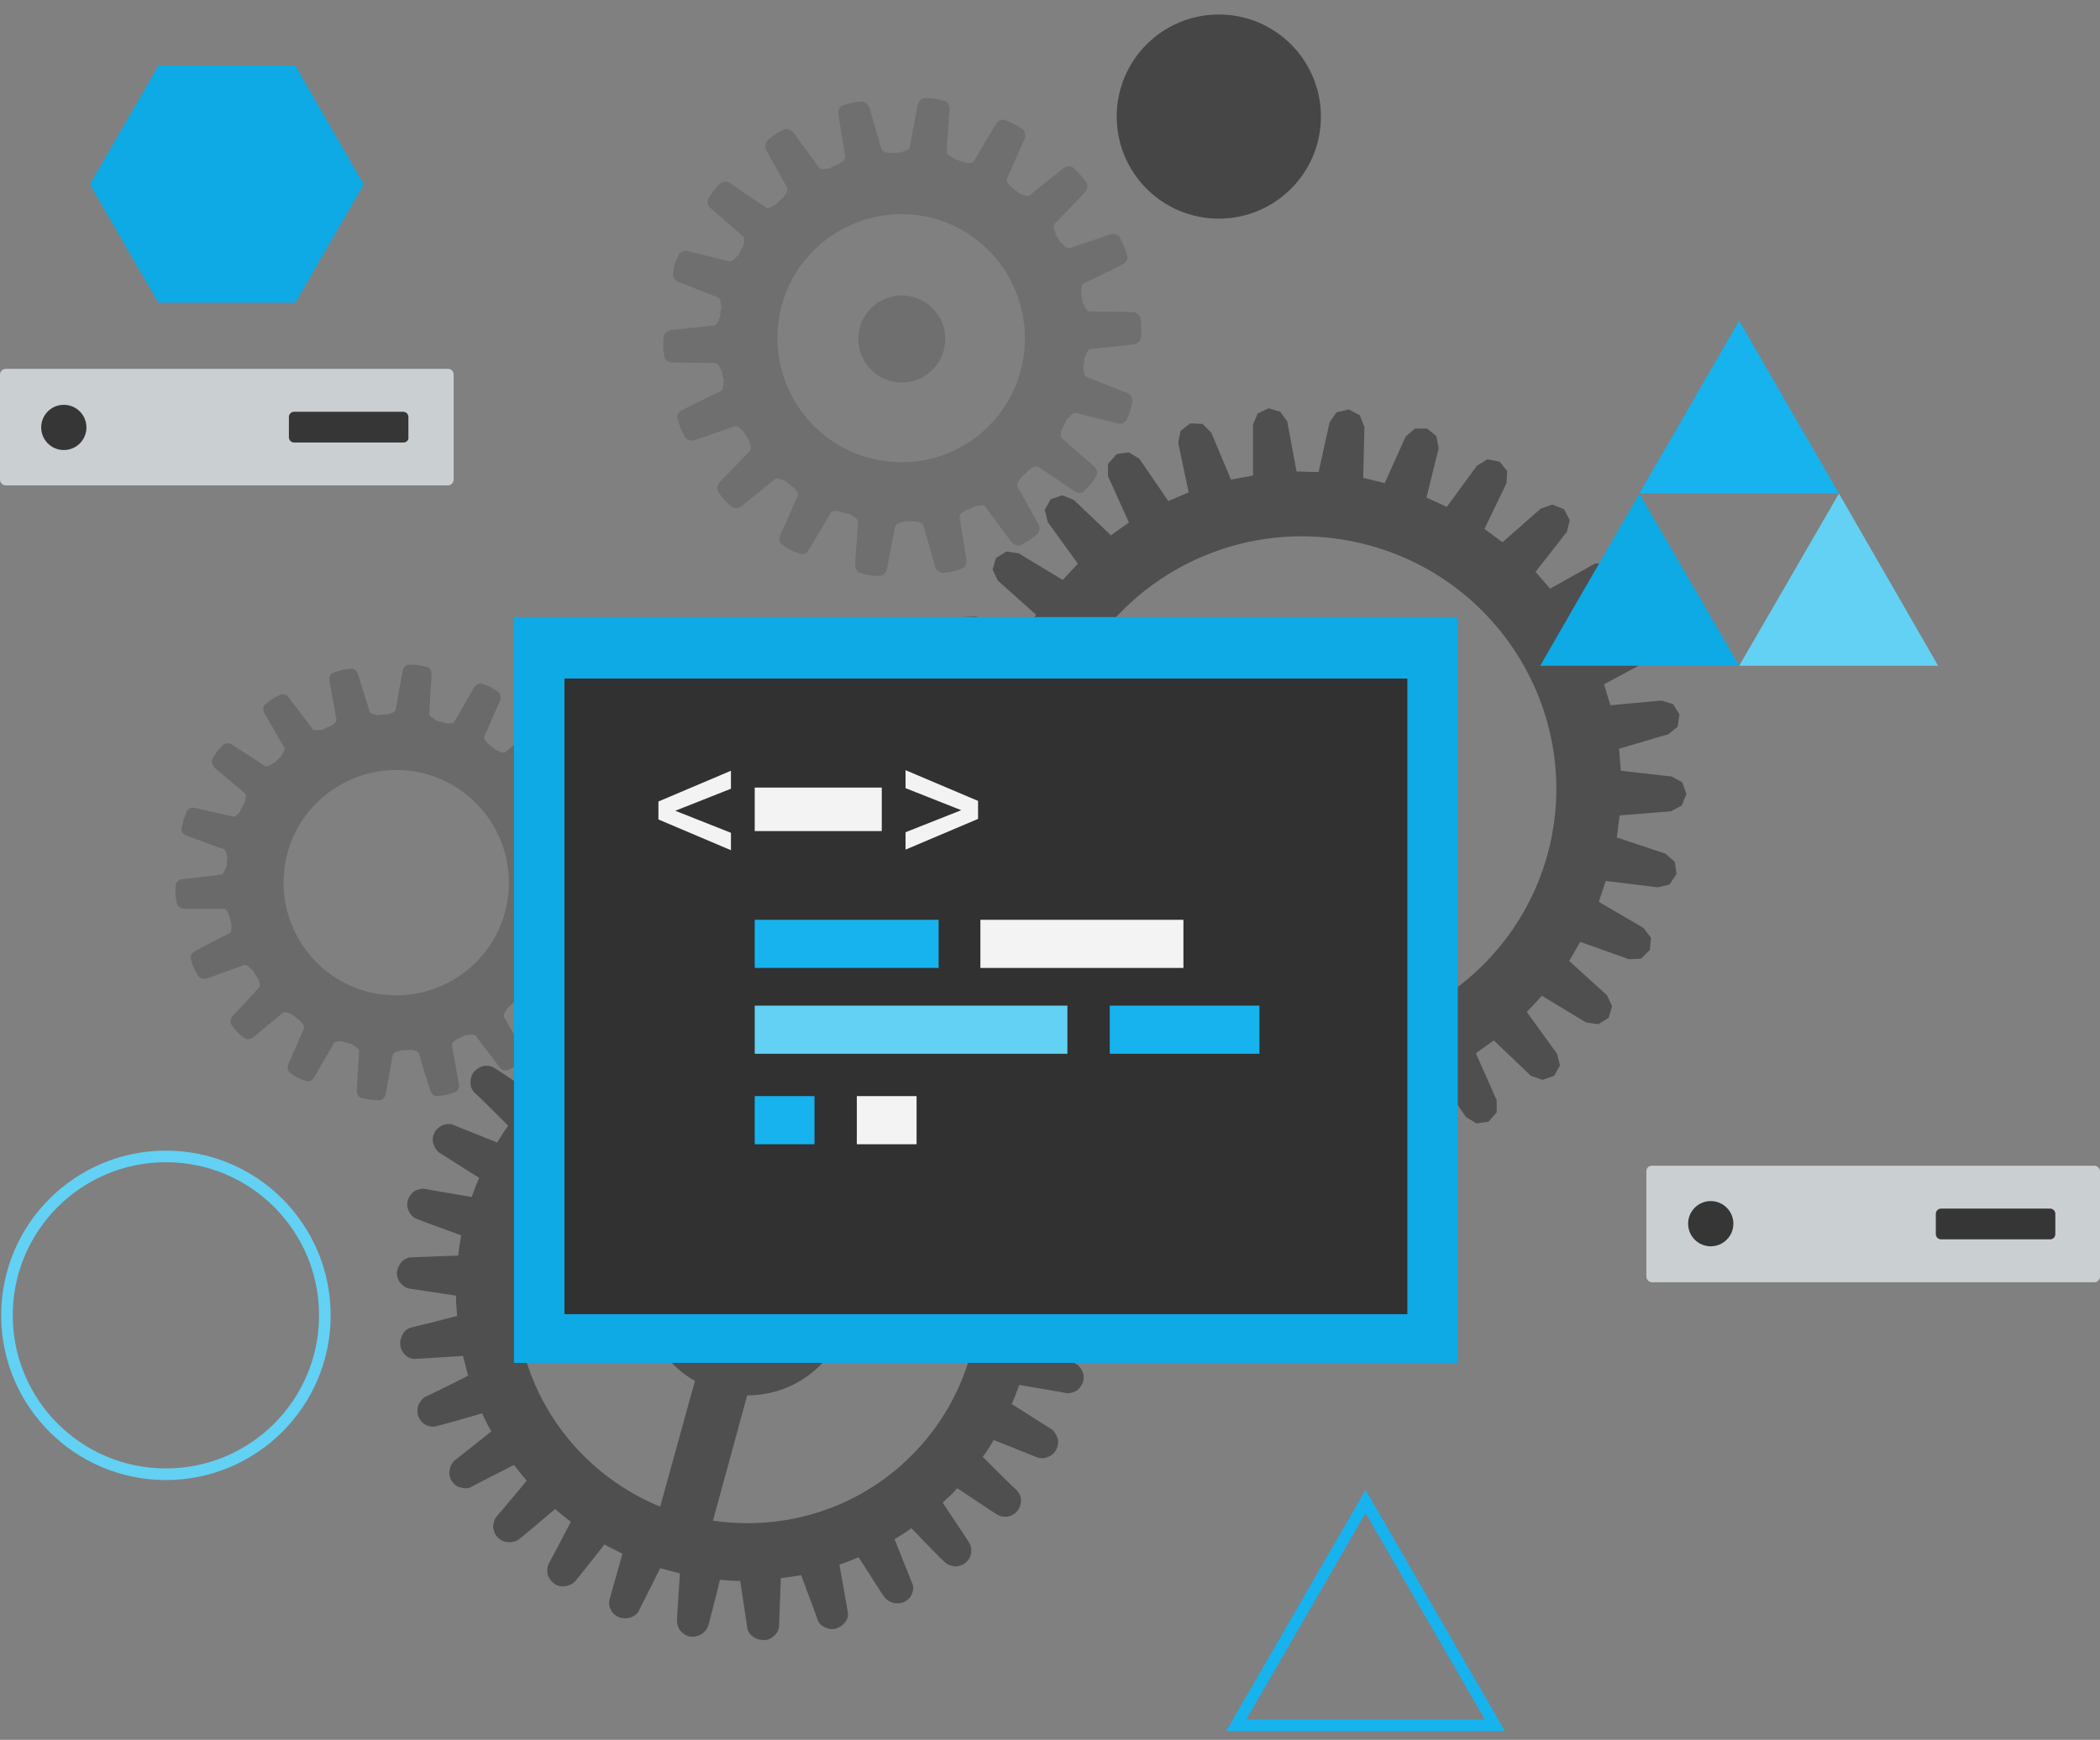 <?xml version="1.0" encoding="utf-8"?>
<!-- Generator: Adobe Illustrator 19.2.1, SVG Export Plug-In . SVG Version: 6.00 Build 0)  -->
<!DOCTYPE svg PUBLIC "-//W3C//DTD SVG 1.1//EN" "http://www.w3.org/Graphics/SVG/1.1/DTD/svg11.dtd">
<svg version="1.1" id="Layer_1" xmlns="http://www.w3.org/2000/svg" xmlns:xlink="http://www.w3.org/1999/xlink" x="0px" y="0px"
	 viewBox="0 0 362 300" style="enable-background:new 0 0 362 300;" xml:space="preserve">
<rect x="0" y="0" width="362" height="300" fill="#808080" stroke="none"/>
<style type="text/css">
	.st0{opacity:0.9;}
	.st1{fill:#444444;}
	.st2{opacity:0.9;fill:#444444;}
	.st3{opacity:0.3;}
	.st4{opacity:0.4;}
	.st5{fill:#3F3F3F;}
	.st6{fill:none;stroke:#5FD9FF;stroke-width:2;stroke-miterlimit:10;}
	.st7{fill:none;stroke:#0AB8FA;stroke-width:2;stroke-miterlimit:10;}
	.st8{fill:#00AEEF;}
	.st9{fill:#5FD9FF;}
	.st10{fill:#0AB8FA;}
	.st11{fill:#282828;}
	.st12{fill:#FFFFFF;}
	.st13{fill:#D2D7D9;}
	.st14{fill:#2E2D2F;}
</style>
<g class="st0">
	<g>
		<g>
			<path class="st1" d="M228.9,117c-10.5-2.4-21,4-23.4,14.5c-2.4,10.4,4.2,20.8,14.7,23.3c10.5,2.4,21-4.1,23.4-14.5
				C246,129.8,239.4,119.4,228.9,117z M222.4,145.2c-5.2-1.2-8.5-6.4-7.3-11.6c1.2-5.2,6.4-8.4,11.7-7.2c5.3,1.2,8.5,6.4,7.3,11.6
				C232.9,143.2,227.6,146.4,222.4,145.2z"/>
			<path class="st2" d="M285.8,153l2-0.5l1.2-1.8l-0.3-2.1l-1.6-1.4l-8.4-2.8l0.5-3.8l8.8-0.7l1.9-1l0.8-2l-0.7-2l-1.8-1l-8.8-1
				l-0.3-3.8l8.5-2.5l1.6-1.3l0.3-2.1l-1.1-1.8l-2-0.6l-8.8,0.8l-1.1-3.6l7.8-4.2l1.3-1.6l-0.1-2.1l-1.5-1.5l-2.1-0.2l-8.4,2.7
				l-1.9-3.3l6.7-5.7l0.9-1.9l-0.5-2l-1.7-1.2l-2.1,0.2l-7.7,4.3l-2.5-2.9l5.4-6.9l0.5-2l-1-1.9l-2-0.8l-2,0.7l-6.6,5.8l-3.1-2.3
				l3.8-7.9l0.1-2.1l-1.3-1.6l-2.1-0.4l-1.8,1.1l-5.2,7.1l-3.5-1.6l2.1-8.5l-0.4-2.1l-1.6-1.3l-2.1,0l-1.6,1.4l-3.6,8l-3.7-0.9
				l0.2-8.8l-0.8-2l-1.9-1l-2.1,0.5l-1.2,1.7l-1.9,8.6l-3.8-0.1l-1.6-8.6l-1.2-1.7l-2-0.6l-1.9,0.9l-0.8,1.9l0,8.8l-3.8,0.7
				l-3.4-8.1l-1.5-1.5l-2.1-0.1l-1.7,1.3l-0.4,2l1.8,8.6l-3.5,1.5l-5-7.3l-1.8-1.1l-2.1,0.3L191,80l0,2.1l3.6,8l-3.1,2.2l-6.4-6.1
				l-2-0.8l-2,0.7l-1,1.8l0.5,2.1l5.2,7.2l-2.6,2.8l-7.6-4.6l-2.1-0.3l-1.8,1.1l-0.6,2l0.9,1.9l6.6,5.9l-2,3.3l-8.4-3l-2.1,0.1
				l-1.5,1.5l-0.2,2.1l1.3,1.7l7.7,4.5l-1.2,3.6l-8.8-1.2l-2,0.6l-1.2,1.8l0.3,2.1l1.6,1.4l8.4,2.8l-0.5,3.8l-8.8,0.7l-1.9,1l-0.8,2
				l0.7,2l1.8,1l8.8,1l0.3,3.8l-8.5,2.5l-1.6,1.3l-0.3,2.1l1.1,1.8l2,0.6l8.8-0.8l1.1,3.6l-7.8,4.2l-1.3,1.6l0.1,2.1l1.5,1.5
				l2.1,0.2l8.4-2.6l1.9,3.3l-6.7,5.7l-0.9,1.9l0.5,2l1.7,1.2l2.1-0.2l7.7-4.3l2.5,2.9l-5.4,6.9l-0.5,2l1,1.9l2,0.8l2-0.7l6.6-5.8
				l3.1,2.3l-3.8,7.9l-0.1,2.1l1.3,1.6l2.1,0.4l1.8-1.1l5.2-7.1l3.5,1.6l-2.1,8.5l0.3,2.1l1.6,1.3l2.1,0l1.6-1.4l3.6-8l3.7,0.9
				l-0.2,8.8l0.8,1.9l1.9,1l2.1-0.5l1.2-1.7l1.9-8.6l3.8,0.1l1.6,8.6l1.2,1.8l2,0.6l1.9-0.9l0.8-1.9l0-8.8l3.8-0.7l3.4,8.1l1.5,1.5
				l2.1,0.1l1.7-1.3l0.4-2.1l-1.8-8.6l3.5-1.5l5,7.3l1.8,1.1l2.1-0.3l1.4-1.6l0-2.1l-3.6-8.1l3.1-2.2l6.4,6.1l2,0.7l2-0.7l1-1.8
				l-0.5-2l-5.2-7.2l2.6-2.8l7.6,4.6l2.1,0.3l1.8-1.1l0.6-2l-0.9-1.9l-6.5-5.9l1.9-3.3l8.4,3l2.1-0.1l1.5-1.5l0.2-2.1l-1.3-1.7
				l-7.7-4.5l1.2-3.6L285.8,153L285.8,153z M267.2,145.6c-5.4,23.3-28.8,37.8-52.3,32.4c-23.5-5.4-38.3-28.7-32.9-52
				c5.4-23.3,28.8-37.8,52.3-32.4C257.8,99,272.5,122.3,267.2,145.6z"/>
		</g>
		<g class="st3">
			<path class="st1" d="M194.2,67.7c0,0-6.4-2.5-6.9-2.7c-0.5-0.2-0.5-1.5-0.5-1.5c0,0,0,0-0.1,0c0.1-0.3,0.1-0.6,0.2-1
				c0-0.3,0-0.6,0.1-1c0,0,0.1,0,0.1,0c0,0,0.3-1.3,0.9-1.3c0.6-0.1,7.4-0.8,7.4-0.8c0.6-0.1,1.2-0.6,1.3-1.1
				c0.1-1.4,0.1-2.1-0.1-3.5c-0.1-0.5-0.7-1-1.4-1c0,0-6.9-0.1-7.4-0.1c-0.6,0-1-1.3-1-1.3c0,0,0,0-0.1,0c-0.1-0.6-0.3-1.3-0.4-1.9
				c0,0,0,0,0.1,0c0,0-0.1-1.3,0.4-1.6c0.5-0.2,6.7-3.3,6.7-3.3c0.6-0.3,1-0.9,0.8-1.5c-0.4-1.4-0.6-2-1.3-3.2
				c-0.3-0.5-1-0.7-1.6-0.5c0,0-6.5,2.2-7,2.4c-0.5,0.2-1.4-0.9-1.4-0.9c0,0,0,0-0.1,0c-0.3-0.5-0.7-1.1-1-1.6c0,0,0,0,0.1-0.1
				c0,0-0.6-1.2-0.2-1.6c0.4-0.4,5.2-5.4,5.2-5.4c0.4-0.5,0.6-1.2,0.3-1.7c-0.8-1.1-1.3-1.7-2.3-2.6c-0.4-0.3-1.2-0.3-1.7,0.1
				c0,0-5.4,4.3-5.8,4.7c-0.4,0.3-1.6-0.3-1.6-0.3c0,0,0,0-0.1,0c-0.5-0.4-1-0.8-1.5-1.2c0,0,0,0,0,0c0,0-1-0.9-0.7-1.4
				c0.2-0.5,3-6.8,3-6.8c0.3-0.6,0.1-1.3-0.3-1.7c-1.1-0.8-1.8-1.1-3.1-1.6c-0.5-0.2-1.2,0.1-1.5,0.7c0,0-3.6,5.9-3.8,6.4
				c-0.3,0.5-1.6,0.2-1.6,0.2c0,0,0,0,0,0c-0.6-0.2-1.2-0.4-1.9-0.6c0,0,0,0,0-0.1c0,0-1.2-0.6-1.2-1.1c0-0.6,0.5-7.4,0.5-7.4
				c0-0.6-0.3-1.3-0.9-1.4c-1.3-0.4-2-0.5-3.4-0.5c-0.5,0-1.1,0.5-1.2,1.2c0,0-1.3,6.8-1.4,7.3c-0.1,0.5-1.4,0.8-1.4,0.8
				c0,0,0,0,0,0.1c-0.6,0-1.3,0-1.9,0.1c0,0,0,0,0,0c0,0-1.3-0.1-1.5-0.6c-0.2-0.5-2.1-7.2-2.1-7.2c-0.2-0.6-0.8-1.1-1.3-1.1
				c-1.4,0.1-2.1,0.3-3.4,0.7c-0.5,0.2-0.8,0.9-0.7,1.5c0,0,1.1,6.8,1.2,7.4c0.1,0.5-1.1,1.2-1.1,1.2c0,0,0,0,0,0
				c-0.6,0.2-1.2,0.5-1.8,0.8c0,0,0,0,0-0.1c0,0-1.3,0.4-1.6-0.1c-0.3-0.5-4.4-6-4.4-6c-0.4-0.5-1.1-0.8-1.6-0.6
				c-1.3,0.6-1.9,1-2.9,1.9c-0.4,0.4-0.5,1.1-0.2,1.7c0,0,3.3,6,3.6,6.5c0.3,0.5-0.6,1.5-0.6,1.5c0,0,0,0,0,0.1
				c-0.5,0.4-1,0.8-1.4,1.3c0,0,0,0-0.1,0c0,0-1.1,0.8-1.5,0.5c-0.5-0.3-6.2-4.2-6.2-4.2c-0.5-0.4-1.3-0.4-1.7,0
				c-1,1-1.4,1.5-2.1,2.7c-0.3,0.5-0.1,1.2,0.4,1.6c0,0,5.2,4.5,5.6,4.9c0.4,0.4,0,1.6,0,1.6c0,0,0,0,0,0c-0.3,0.6-0.6,1.1-0.9,1.7
				c0,0,0,0-0.1,0c0,0-0.8,1.1-1.3,1c-0.5-0.1-7.2-1.8-7.2-1.8c-0.6-0.2-1.3,0.1-1.6,0.6c-0.6,1.3-0.8,1.9-1,3.3
				c-0.1,0.5,0.4,1.2,0.9,1.4c0,0,6.4,2.5,6.9,2.7c0.5,0.2,0.5,1.5,0.5,1.5c0,0,0,0,0.1,0c-0.1,0.3-0.1,0.6-0.2,1c0,0.3,0,0.6-0.1,1
				c0,0,0,0-0.1,0c0,0-0.3,1.3-0.9,1.3c-0.6,0.1-7.4,0.8-7.4,0.8c-0.6,0.1-1.2,0.6-1.3,1.1c-0.1,1.4-0.1,2.1,0.1,3.5
				c0.1,0.5,0.7,1,1.4,1c0,0,6.9,0.1,7.4,0.1c0.6,0,1,1.3,1,1.3c0,0,0,0,0.1,0c0.1,0.6,0.3,1.3,0.4,1.9c0,0,0,0-0.1,0
				c0,0,0.1,1.3-0.4,1.6c-0.5,0.2-6.7,3.3-6.7,3.3c-0.6,0.3-1,0.9-0.8,1.5c0.4,1.3,0.6,2,1.3,3.2c0.3,0.5,1,0.7,1.6,0.5
				c0,0,6.5-2.2,7-2.4c0.5-0.2,1.4,0.9,1.4,0.9c0,0,0,0,0.1,0c0.3,0.6,0.7,1.1,1,1.6c0,0,0,0-0.1,0.1c0,0,0.6,1.2,0.2,1.6
				c-0.4,0.4-5.2,5.4-5.2,5.4c-0.4,0.5-0.6,1.2-0.3,1.7c0.8,1.2,1.3,1.7,2.3,2.6c0.4,0.3,1.2,0.3,1.7-0.1c0,0,5.4-4.3,5.8-4.7
				c0.4-0.3,1.6,0.3,1.6,0.3c0,0,0,0,0.1,0c0.5,0.4,1,0.8,1.5,1.2c0,0,0,0,0,0c0,0,1,0.9,0.7,1.4c-0.2,0.5-3,6.8-3,6.8
				c-0.3,0.6-0.1,1.3,0.3,1.6c1.1,0.8,1.8,1.1,3.1,1.6c0.5,0.2,1.2-0.1,1.5-0.7c0,0,3.6-5.9,3.8-6.4c0.3-0.5,1.6-0.2,1.6-0.2
				c0,0,0,0,0,0c0.6,0.2,1.2,0.4,1.9,0.5c0,0,0,0.1,0,0.1c0,0,1.2,0.6,1.2,1.1c0,0.5-0.5,7.4-0.5,7.4c0,0.6,0.3,1.3,0.9,1.5
				c1.3,0.4,2,0.5,3.4,0.5c0.5,0,1.1-0.6,1.2-1.2c0,0,1.3-6.8,1.4-7.3c0.1-0.6,1.4-0.8,1.4-0.8c0,0,0,0,0-0.1c0.7,0,1.3,0,1.9,0
				c0,0,0,0,0,0c0,0,1.3,0.1,1.5,0.6c0.2,0.5,2.1,7.2,2.1,7.2c0.2,0.6,0.8,1.1,1.3,1.1c1.4-0.1,2.1-0.3,3.4-0.8
				c0.5-0.2,0.8-0.9,0.7-1.5c0,0-1.1-6.8-1.2-7.3c-0.1-0.6,1.1-1.2,1.1-1.2c0,0,0,0,0,0c0.6-0.2,1.2-0.5,1.8-0.8c0,0,0,0,0,0.1
				c0,0,1.3-0.4,1.6,0.1c0.3,0.5,4.4,6,4.4,6c0.4,0.5,1.1,0.8,1.6,0.6c1.3-0.6,1.9-1,2.9-1.9c0.4-0.4,0.5-1.1,0.2-1.7
				c0,0-3.3-6-3.6-6.5c-0.3-0.5,0.6-1.5,0.6-1.5c0,0,0,0,0-0.1c0.5-0.4,1-0.8,1.4-1.3c0,0,0,0,0,0c0,0,1.1-0.8,1.6-0.5
				c0.5,0.3,6.2,4.2,6.2,4.2c0.5,0.4,1.3,0.4,1.7,0c1-1,1.4-1.5,2.1-2.7c0.3-0.5,0.1-1.2-0.4-1.6c0,0-5.2-4.5-5.6-4.9
				c-0.4-0.4,0.1-1.6,0.1-1.6c0,0,0,0,0,0c0.3-0.6,0.6-1.1,0.9-1.7c0,0,0,0,0.1,0c0,0,0.7-1.1,1.3-1c0.5,0.1,7.2,1.8,7.2,1.8
				c0.6,0.2,1.3-0.1,1.6-0.6c0.6-1.3,0.8-1.9,1-3.3C195.3,68.6,194.8,67.9,194.2,67.7z M152.6,79.5c-11.7-1.5-19.9-12.3-18.4-24
				c1.5-11.7,12.3-19.9,23.9-18.4c11.7,1.5,19.9,12.3,18.4,24C175,72.8,164.3,81.1,152.6,79.5z"/>
			
				<ellipse transform="matrix(0.131 -0.991 0.991 0.131 77.216 204.794)" class="st1" cx="155.4" cy="58.4" rx="7.5" ry="7.5"/>
		</g>
		<g class="st4">
			<path class="st1" d="M103.8,160.1c0,0-5.9-2.2-6.4-2.3c-0.5-0.2-0.5-1.4-0.5-1.4c0,0,0,0-0.1,0c0-0.3,0.1-0.6,0.1-0.9
				c0-0.3,0-0.6,0.1-0.9c0,0,0,0,0.1,0c0,0,0.3-1.2,0.8-1.2c0.5-0.1,6.7-0.8,6.7-0.8c0.6-0.1,1.1-0.5,1.1-1c0.1-1.3,0.1-1.9-0.2-3.2
				c-0.1-0.5-0.7-0.9-1.3-0.9c0,0-6.3,0-6.8,0c-0.5,0-0.9-1.1-0.9-1.1c0,0,0,0-0.1,0c-0.1-0.6-0.3-1.2-0.4-1.7c0,0,0,0,0,0
				c0,0-0.1-1.2,0.3-1.4c0.5-0.2,6-3.1,6-3.1c0.5-0.3,0.9-0.9,0.7-1.3c-0.3-1.2-0.6-1.8-1.3-2.9c-0.3-0.4-0.9-0.6-1.5-0.4
				c0,0-5.9,2.1-6.4,2.3c-0.5,0.2-1.3-0.8-1.3-0.8c0,0,0,0-0.1,0c-0.3-0.5-0.6-1-1-1.5c0,0,0,0,0,0c0,0-0.5-1.1-0.2-1.5
				c0.3-0.4,4.6-5,4.6-5c0.4-0.4,0.5-1.1,0.2-1.5c-0.7-1-1.2-1.5-2.2-2.3c-0.4-0.3-1.1-0.2-1.5,0.1c0,0-4.8,4-5.2,4.3
				c-0.4,0.3-1.4-0.3-1.4-0.3c0,0,0,0-0.1,0c-0.5-0.4-0.9-0.7-1.4-1.1c0,0,0,0,0,0c0,0-0.9-0.8-0.7-1.3c0.2-0.5,2.7-6.2,2.7-6.2
				c0.2-0.5,0.1-1.2-0.3-1.5c-1-0.7-1.6-1-2.8-1.4c-0.5-0.2-1.1,0.2-1.4,0.7c0,0-3.1,5.4-3.4,5.9c-0.3,0.4-1.5,0.2-1.5,0.2
				c0,0,0,0,0,0c-0.6-0.2-1.1-0.3-1.7-0.5c0,0,0,0,0-0.1c0,0-1.1-0.5-1.1-1c0-0.5,0.4-6.8,0.4-6.8c0-0.6-0.3-1.2-0.8-1.3
				c-1.2-0.3-1.9-0.4-3.1-0.4c-0.5,0-1,0.5-1.1,1.1c0,0-1.1,6.2-1.2,6.7c-0.1,0.5-1.3,0.7-1.3,0.7c0,0,0,0,0,0.1
				c-0.6,0-1.2,0-1.8,0.1c0,0,0,0,0,0c0,0-1.2-0.1-1.4-0.6c-0.1-0.5-2-6.5-2-6.5c-0.2-0.5-0.7-1-1.2-0.9c-1.3,0.1-1.9,0.3-3.1,0.7
				c-0.5,0.2-0.7,0.8-0.6,1.4c0,0,1.1,6.2,1.2,6.7c0.1,0.5-1,1.1-1,1.1c0,0,0,0,0,0c-0.6,0.2-1.1,0.5-1.6,0.7c0,0,0,0,0-0.1
				c0,0-1.2,0.3-1.5-0.1c-0.3-0.4-4.1-5.4-4.1-5.4c-0.3-0.5-1-0.7-1.5-0.5c-1.1,0.5-1.7,0.9-2.6,1.7c-0.4,0.3-0.4,1-0.1,1.5
				c0,0,3.1,5.4,3.4,5.9c0.3,0.4-0.5,1.4-0.5,1.4c0,0,0,0,0,0.1c-0.4,0.4-0.9,0.8-1.3,1.2c0,0,0,0-0.1,0c0,0-1,0.7-1.4,0.5
				c-0.4-0.3-5.7-3.7-5.7-3.7c-0.5-0.3-1.2-0.3-1.5,0c-0.9,0.9-1.3,1.4-1.9,2.5c-0.2,0.4,0,1.1,0.4,1.5c0,0,4.8,4,5.2,4.4
				c0.4,0.3,0,1.5,0,1.5c0,0,0,0,0,0c-0.3,0.5-0.5,1-0.8,1.6c0,0,0,0,0,0c0,0-0.7,1-1.2,0.9c-0.5-0.1-6.6-1.5-6.6-1.5
				c-0.6-0.1-1.2,0.1-1.4,0.6c-0.5,1.2-0.7,1.8-0.9,3c-0.1,0.5,0.3,1,0.9,1.2c0,0,5.9,2.2,6.4,2.3c0.5,0.2,0.5,1.4,0.5,1.4
				c0,0,0,0,0.1,0c0,0.3-0.1,0.6-0.1,0.9c0,0.3,0,0.6-0.1,0.9c0,0,0,0-0.1,0c0,0-0.3,1.2-0.8,1.2c-0.5,0.1-6.7,0.8-6.7,0.8
				c-0.6,0.1-1.1,0.5-1.1,1c-0.1,1.3-0.1,1.9,0.2,3.2c0.1,0.5,0.7,0.9,1.3,0.9c0,0,6.3,0,6.8,0c0.5,0,0.9,1.1,0.9,1.1c0,0,0,0,0,0
				c0.1,0.6,0.3,1.1,0.4,1.7c0,0,0,0,0,0c0,0,0.1,1.2-0.3,1.4c-0.5,0.2-6,3.1-6,3.1c-0.5,0.3-0.9,0.9-0.7,1.4
				c0.3,1.2,0.6,1.8,1.3,2.9c0.3,0.4,0.9,0.6,1.5,0.4c0,0,5.9-2.1,6.4-2.3c0.5-0.2,1.3,0.8,1.3,0.8c0,0,0,0,0.1,0
				c0.3,0.5,0.6,1,1,1.5c0,0,0,0,0,0.1c0,0,0.5,1.1,0.2,1.4c-0.3,0.4-4.6,5-4.6,5c-0.4,0.4-0.5,1.1-0.2,1.5c0.7,1,1.2,1.5,2.2,2.3
				c0.4,0.3,1.1,0.2,1.5-0.1c0,0,4.8-4,5.2-4.3c0.4-0.3,1.4,0.3,1.4,0.3c0,0,0,0,0.1,0c0.5,0.4,0.9,0.7,1.4,1.1c0,0,0,0,0,0
				c0,0,0.9,0.8,0.7,1.3c-0.2,0.5-2.7,6.2-2.7,6.2c-0.2,0.5-0.1,1.2,0.3,1.5c1,0.7,1.6,1,2.8,1.4c0.5,0.2,1.1-0.2,1.4-0.7
				c0,0,3.1-5.4,3.4-5.9c0.3-0.4,1.5-0.2,1.5-0.2c0,0,0,0,0,0c0.6,0.2,1.1,0.3,1.7,0.5c0,0,0,0,0,0.1c0,0,1.1,0.5,1.1,1
				c0,0.5-0.4,6.8-0.4,6.8c0,0.6,0.3,1.2,0.8,1.3c1.2,0.3,1.9,0.4,3.1,0.4c0.5,0,1-0.5,1.1-1.1c0,0,1.1-6.2,1.2-6.7
				c0.1-0.5,1.3-0.7,1.3-0.7c0,0,0,0,0-0.1c0.6,0,1.2,0,1.8-0.1c0,0,0,0,0,0c0,0,1.2,0.1,1.4,0.6c0.1,0.5,2,6.5,2,6.5
				c0.2,0.5,0.7,1,1.2,0.9c1.3-0.1,1.9-0.3,3.1-0.7c0.5-0.2,0.7-0.8,0.6-1.4c0,0-1.1-6.2-1.2-6.7c-0.1-0.5,1-1.1,1-1.1c0,0,0,0,0,0
				c0.5-0.2,1.1-0.5,1.6-0.7c0,0,0,0,0,0.1c0,0,1.2-0.3,1.5,0.1c0.3,0.4,4.1,5.4,4.1,5.4c0.3,0.5,1,0.7,1.5,0.5
				c1.1-0.5,1.7-0.9,2.6-1.7c0.4-0.3,0.4-1,0.1-1.5c0,0-3.1-5.4-3.4-5.9c-0.3-0.4,0.5-1.4,0.5-1.4c0,0,0,0,0-0.1
				c0.4-0.4,0.9-0.8,1.3-1.2c0,0,0,0,0,0c0,0,1-0.7,1.4-0.4c0.4,0.3,5.7,3.7,5.7,3.7c0.5,0.3,1.2,0.3,1.5,0c0.9-0.9,1.3-1.4,1.9-2.5
				c0.2-0.4,0-1.1-0.4-1.5c0,0-4.8-4-5.2-4.4c-0.4-0.3,0-1.5,0-1.5c0,0,0,0,0,0c0.3-0.5,0.5-1,0.8-1.6c0,0,0,0,0,0
				c0,0,0.7-1,1.2-0.9c0.5,0.1,6.6,1.5,6.6,1.5c0.6,0.1,1.2-0.1,1.4-0.6c0.5-1.2,0.7-1.8,0.9-3C104.8,160.9,104.3,160.3,103.8,160.1
				z M66.1,171.5C55.4,170.3,47.8,160.6,49,150c1.2-10.7,10.9-18.3,21.5-17.1c10.7,1.2,18.3,10.9,17.1,21.5
				C86.4,165.1,76.7,172.7,66.1,171.5z"/>
		</g>
		<path class="st2" d="M171.8,183.6c0.4-0.5,0.6-1.2,0.5-1.8c-0.1-0.6-0.3-1.3-0.8-1.8c-0.5-0.5-1.1-0.8-1.8-0.8
			c-0.6-0.1-1.3,0.1-1.8,0.6c-0.6,0.5-3.6,3-6.3,5.2c-0.9-0.8-1.8-1.5-2.7-2.2c1.6-3.1,3.4-6.5,3.7-7.2c0.3-0.6,0.3-1.3,0.2-1.9
			c-0.2-0.6-0.6-1.2-1.2-1.5c-0.6-0.4-1.3-0.5-1.9-0.4c-0.6,0.1-1.3,0.4-1.7,0.9c-0.5,0.6-2.9,3.6-5,6.3c-1-0.6-2.1-1.1-3.1-1.6
			c0.9-3.3,2-7,2.2-7.8c0.2-0.7,0.1-1.3-0.3-1.9c-0.3-0.6-0.8-1-1.5-1.3c-0.6-0.3-1.3-0.2-1.9,0c-0.6,0.2-1.2,0.6-1.5,1.3
			c-0.3,0.7-2.1,4.1-3.6,7.2c-1.1-0.3-2.2-0.6-3.4-0.9c0.2-3.5,0.5-7.3,0.5-8.1c0-0.7-0.2-1.3-0.6-1.8c-0.4-0.5-1-0.8-1.7-0.9
			c-0.7-0.1-1.3,0-1.9,0.4c-0.6,0.3-1,0.9-1.2,1.5c-0.2,0.8-1.1,4.5-2,7.8c-1.2-0.1-2.3-0.2-3.5-0.2c-0.5-3.4-1.1-7.3-1.2-8
			c-0.1-0.7-0.5-1.3-1-1.6c-0.5-0.4-1.2-0.6-1.8-0.6c-0.7,0-1.3,0.3-1.8,0.8c-0.5,0.4-0.8,1.1-0.8,1.7c0,0.8-0.2,4.6-0.3,8.1
			c-1.2,0.1-2.3,0.3-3.5,0.5c-1.2-3.2-2.6-6.9-2.8-7.6c-0.2-0.7-0.7-1.1-1.3-1.4c-0.6-0.3-1.3-0.4-1.9-0.2c-0.7,0.2-1.2,0.6-1.6,1.1
			c-0.4,0.5-0.6,1.2-0.4,1.9c0.1,0.8,0.8,4.6,1.4,8c-1.1,0.4-2.2,0.8-3.3,1.3c-1.9-2.9-3.9-6.2-4.4-6.8c-0.4-0.6-1-0.9-1.6-1.1
			c-0.6-0.2-1.3-0.1-1.9,0.2c-0.6,0.3-1.1,0.8-1.3,1.4c-0.3,0.6-0.3,1.3-0.1,1.9c0.3,0.7,1.7,4.3,3,7.5c-1,0.6-2,1.2-2.9,1.9
			c-2.4-2.5-5.1-5.2-5.7-5.8c-0.5-0.5-1.1-0.7-1.8-0.7c-0.7,0-1.3,0.2-1.8,0.6c-0.5,0.4-0.9,1-1,1.7c-0.1,0.6,0,1.3,0.4,1.9
			c0.4,0.6,2.6,3.9,4.5,6.8c-0.4,0.4-0.9,0.8-1.3,1.2c-0.4,0.4-0.8,0.8-1.2,1.3c-2.9-1.9-6.1-4.1-6.8-4.5c-0.6-0.4-1.3-0.5-1.9-0.4
			c-0.6,0.1-1.2,0.5-1.7,1c-0.4,0.5-0.6,1.2-0.6,1.8c0,0.7,0.2,1.3,0.7,1.8c0.6,0.5,3.3,3.2,5.8,5.7c-0.7,1-1.3,1.9-1.9,2.9
			c-3.2-1.3-6.8-2.7-7.5-3c-0.6-0.3-1.3-0.2-1.9,0c-0.6,0.3-1.1,0.7-1.4,1.3c-0.3,0.6-0.4,1.3-0.2,1.9c0.2,0.6,0.5,1.2,1.1,1.6
			c0.7,0.4,3.9,2.5,6.8,4.3c-0.5,1.1-0.9,2.2-1.3,3.3c-3.4-0.6-7.2-1.2-8-1.4c-0.7-0.1-1.3,0.1-1.9,0.4c-0.5,0.4-0.9,0.9-1.1,1.6
			c-0.2,0.7-0.1,1.3,0.2,1.9c0.3,0.6,0.8,1.1,1.4,1.3c0.7,0.3,4.3,1.6,7.6,2.8c-0.2,1.2-0.4,2.3-0.5,3.5c-3.5,0.1-7.3,0.3-8.1,0.3
			c-0.7,0-1.3,0.4-1.7,0.8c-0.4,0.5-0.7,1.1-0.8,1.8c0,0.7,0.2,1.3,0.6,1.8c0.4,0.5,1,0.9,1.6,1c0.8,0.1,4.6,0.7,8,1.2
			c0,1.2,0.1,2.3,0.2,3.5c-3.3,0.9-7.1,1.8-7.9,2c-0.7,0.2-1.2,0.6-1.5,1.2c-0.3,0.6-0.5,1.2-0.4,1.9c0.1,0.7,0.5,1.3,0.9,1.7
			c0.5,0.4,1.1,0.7,1.8,0.6c0.8,0,4.6-0.3,8.1-0.5c0.3,1.1,0.6,2.3,0.9,3.4c-3.1,1.6-6.6,3.3-7.3,3.6c-0.6,0.3-1,0.9-1.3,1.5
			c-0.2,0.6-0.2,1.3,0,1.9c0.3,0.7,0.7,1.2,1.3,1.5c0.6,0.3,1.3,0.4,1.9,0.2c0.7-0.2,4.5-1.2,7.8-2.2c0.5,1.1,1,2.1,1.6,3.1
			c-2.7,2.2-5.7,4.5-6.3,5c-0.5,0.4-0.8,1.1-0.9,1.7c-0.1,0.6,0,1.3,0.4,1.9c0.4,0.6,0.9,1,1.6,1.1c0.6,0.2,1.3,0.2,1.9-0.2
			c0.7-0.4,4.1-2.1,7.2-3.7c0.7,0.9,1.4,1.8,2.2,2.7c-2.2,2.7-4.7,5.6-5.2,6.2c-0.4,0.5-0.6,1.2-0.6,1.8c0.1,0.7,0.3,1.3,0.8,1.8
			c0.5,0.5,1.1,0.8,1.8,0.8c0.6,0.1,1.3-0.1,1.9-0.5c0.6-0.5,3.6-3,6.2-5.2c0.9,0.8,1.8,1.5,2.7,2.2c-1.6,3.1-3.4,6.5-3.8,7.2
			c-0.3,0.6-0.3,1.3-0.2,1.9c0.2,0.6,0.6,1.2,1.2,1.6c0.6,0.4,1.2,0.5,1.9,0.4c0.6-0.1,1.3-0.4,1.7-0.9c0.5-0.6,2.9-3.6,5-6.3
			c1,0.6,2.1,1.1,3.1,1.6c-0.9,3.3-2,7-2.2,7.8c-0.2,0.7-0.1,1.3,0.2,1.9c0.3,0.6,0.8,1,1.5,1.3c0.6,0.2,1.3,0.2,1.9,0
			c0.6-0.2,1.2-0.6,1.5-1.3c0.3-0.7,2.1-4.1,3.6-7.2c1.1,0.3,2.3,0.6,3.4,0.9c-0.2,3.5-0.5,7.3-0.5,8.1c0,0.7,0.2,1.3,0.6,1.8
			c0.4,0.5,1,0.9,1.7,1c0.7,0.1,1.3-0.1,1.9-0.4c0.6-0.4,1-0.9,1.2-1.5c0.2-0.8,1.2-4.5,2-7.9c1.2,0.1,2.3,0.2,3.5,0.2
			c0.5,3.4,1.1,7.3,1.2,8c0.1,0.7,0.5,1.3,1,1.6c0.5,0.4,1.2,0.6,1.9,0.6c0.7,0,1.3-0.3,1.8-0.8c0.5-0.4,0.8-1.1,0.8-1.8
			c0-0.8,0.2-4.6,0.3-8.1c1.2-0.1,2.3-0.3,3.5-0.5c1.2,3.3,2.6,6.9,2.8,7.6c0.2,0.7,0.7,1.1,1.3,1.4c0.6,0.3,1.3,0.4,1.9,0.2
			c0.7-0.2,1.2-0.6,1.6-1.1c0.4-0.5,0.6-1.2,0.4-1.9c-0.1-0.8-0.8-4.6-1.4-8c1.1-0.4,2.2-0.8,3.3-1.3c1.9,2.9,3.9,6.2,4.4,6.8
			c0.4,0.6,1,0.9,1.6,1.1c0.6,0.1,1.3,0.1,1.9-0.2c0.6-0.3,1.1-0.8,1.3-1.4c0.3-0.6,0.3-1.3,0-1.9c-0.3-0.7-1.7-4.3-3-7.5
			c1-0.6,2-1.2,2.9-1.9c2.4,2.5,5.1,5.3,5.7,5.8c0.5,0.5,1.1,0.7,1.8,0.8c0.6,0,1.3-0.2,1.8-0.6c0.5-0.4,0.9-1,1-1.7
			c0.1-0.6,0-1.3-0.4-1.9c-0.4-0.7-2.6-3.9-4.5-6.8c0.4-0.4,0.8-0.8,1.3-1.2c0.4-0.4,0.8-0.8,1.2-1.3c2.9,1.9,6.1,4.1,6.8,4.5
			c0.6,0.4,1.3,0.5,1.9,0.4c0.6-0.1,1.2-0.4,1.7-1c0.4-0.5,0.6-1.2,0.6-1.8c0-0.7-0.3-1.3-0.8-1.8c-0.6-0.5-3.3-3.2-5.8-5.7
			c0.7-0.9,1.3-1.9,1.9-2.9c3.2,1.3,6.8,2.7,7.5,3c0.6,0.2,1.3,0.2,1.9-0.1c0.6-0.2,1.1-0.7,1.4-1.3c0.3-0.6,0.4-1.3,0.2-1.9
			c-0.2-0.6-0.5-1.2-1.1-1.6c-0.7-0.4-3.9-2.5-6.8-4.3c0.5-1.1,0.9-2.2,1.3-3.3c3.4,0.6,7.2,1.2,8,1.4c0.7,0.1,1.3-0.1,1.9-0.4
			c0.5-0.4,0.9-0.9,1.1-1.6c0.2-0.7,0.1-1.3-0.2-1.9c-0.3-0.6-0.8-1.1-1.4-1.3c-0.7-0.3-4.3-1.6-7.6-2.8c0.2-1.1,0.4-2.3,0.5-3.5
			c3.5-0.1,7.3-0.3,8.1-0.3c0.7,0,1.3-0.4,1.7-0.8c0.4-0.5,0.7-1.1,0.8-1.8c0-0.7-0.2-1.3-0.6-1.8c-0.4-0.5-1-0.9-1.6-1
			c-0.8-0.1-4.6-0.7-8-1.2c0-1.2-0.1-2.3-0.2-3.5c3.4-0.9,7.1-1.8,7.8-2c0.7-0.2,1.2-0.6,1.5-1.2c0.3-0.6,0.5-1.2,0.4-1.9
			c-0.1-0.7-0.5-1.3-1-1.7c-0.5-0.4-1.1-0.7-1.8-0.6c-0.8,0.1-4.6,0.3-8.1,0.5c-0.3-1.1-0.6-2.3-0.9-3.4c3.1-1.5,6.6-3.2,7.3-3.6
			c0.6-0.3,1-0.9,1.3-1.5c0.2-0.6,0.2-1.3,0-1.9c-0.2-0.7-0.7-1.2-1.3-1.5c-0.6-0.3-1.2-0.4-1.9-0.3c-0.8,0.2-4.5,1.2-7.8,2.2
			c-0.5-1-1-2.1-1.6-3.1c2.7-2.2,5.7-4.6,6.4-5c0.5-0.4,0.8-1.1,0.9-1.7c0.1-0.6-0.1-1.3-0.4-1.9c-0.4-0.6-0.9-1-1.6-1.2
			c-0.6-0.2-1.3-0.2-1.9,0.1c-0.7,0.4-4.1,2.2-7.2,3.8c-0.7-0.9-1.4-1.8-2.2-2.7C168.8,187.2,171.3,184.2,171.8,183.6z M122.5,216.4
			c3.5-3.5,9.1-3.5,12.6,0c3.5,3.5,3.5,9.1,0,12.6c-3.5,3.5-9.1,3.5-12.6,0C119,225.5,119,219.9,122.5,216.4z M100.6,251
			c-14.5-14.5-15.5-37.4-3.1-53l15.9,15.9c-3.9,6.8-3,15.6,2.8,21.5c1.1,1.1,2.3,2,3.6,2.7l-6,21.7C109,257.8,104.5,254.9,100.6,251
			z M157.1,251c-9.3,9.3-22.1,13-34.2,11.2l5.9-21.6c4.6,0,9.1-1.7,12.6-5.2c3.5-3.5,5.2-8,5.2-12.6l21.7-5.9
			C170.1,229,166.4,241.7,157.1,251z M165.9,207.8l-21.7,5.9c-0.8-1.3-1.6-2.5-2.7-3.7c-5.8-5.8-14.6-6.7-21.5-2.8l-15.9-16
			c15.7-12.4,38.5-11.3,53,3.2C161,198.4,164,203,165.9,207.8z"/>
	</g>
	<circle class="st5" cx="210.1" cy="20.1" r="17.6"/>
	<circle class="st6" cx="28.6" cy="226.8" r="27.4"/>
	<polygon class="st7" points="213.1,297.5 235.4,258.9 257.7,297.5 	"/>
	<g>
		<polygon class="st8" points="282.6,85.1 265.5,114.8 299.8,114.8 		"/>
		<polygon class="st9" points="334.1,114.8 317,85.1 299.8,114.8 		"/>
		<polygon class="st10" points="282.6,85.1 317,85.1 299.8,55.3 		"/>
	</g>
	<g>
		<g>
			<rect x="88.6" y="106.4" class="st8" width="162.7" height="128.6"/>
		</g>
		<g>
			<rect x="97.3" y="117" class="st11" width="145.3" height="109.6"/>
		</g>
	</g>
	<g>
		<g>
			<g>
				<path class="st12" d="M113.5,141.3v-3.1l12.5-5.3v3.1l-9.6,3.8l9.6,3.8v3L113.5,141.3z"/>
				<path class="st12" d="M156.1,146.5v-3l9.6-3.8l-9.6-3.8v-3.1l12.5,5.3v3.1L156.1,146.5z"/>
			</g>
			<g>
				<rect x="130.1" y="135.8" class="st12" width="21.9" height="7.5"/>
			</g>
		</g>
		<g>
			<rect x="130.1" y="158.6" class="st10" width="31.7" height="8.3"/>
			<rect x="130.1" y="189" class="st10" width="10.3" height="8.3"/>
			<rect x="147.7" y="189" class="st12" width="10.3" height="8.3"/>
			<rect x="169" y="158.6" class="st12" width="35" height="8.3"/>
			<rect x="130.1" y="173.4" class="st9" width="53.9" height="8.3"/>
			<rect x="191.3" y="173.4" class="st10" width="25.8" height="8.3"/>
		</g>
	</g>
	<polygon class="st8" points="27.3,52.2 15.5,31.8 27.3,11.3 50.9,11.3 62.7,31.8 50.9,52.2 	"/>
	<g>
		<path class="st13" d="M361,221.1h-76.2c-0.6,0-1-0.5-1-1v-18.1c0-0.6,0.4-1,1-1H361c0.5,0,1,0.4,1,1v18.1
			C362,220.6,361.6,221.1,361,221.1z"/>
		<circle class="st14" cx="294.9" cy="211" r="3.9"/>
	</g>
	<path class="st14" d="M353.4,213.7h-18.8c-0.5,0-0.9-0.4-0.9-0.9v-3.5c0-0.5,0.4-0.9,0.9-0.9h18.8c0.5,0,0.9,0.4,0.9,0.9v3.5
		C354.3,213.3,353.9,213.7,353.4,213.7z"/>
	<g>
		<path class="st13" d="M77.2,83.7H1c-0.6,0-1-0.5-1-1V64.6c0-0.6,0.5-1,1-1h76.2c0.6,0,1,0.4,1,1v18.1
			C78.2,83.3,77.7,83.7,77.2,83.7z"/>
		<circle class="st14" cx="11" cy="73.7" r="3.9"/>
		<path class="st14" d="M69.6,76.3H50.7c-0.5,0-0.9-0.4-0.9-0.9v-3.5c0-0.5,0.4-0.9,0.9-0.9h18.8c0.5,0,0.9,0.4,0.9,0.9v3.5
			C70.5,75.9,70,76.3,69.6,76.3z"/>
	</g>
</g>
</svg>
